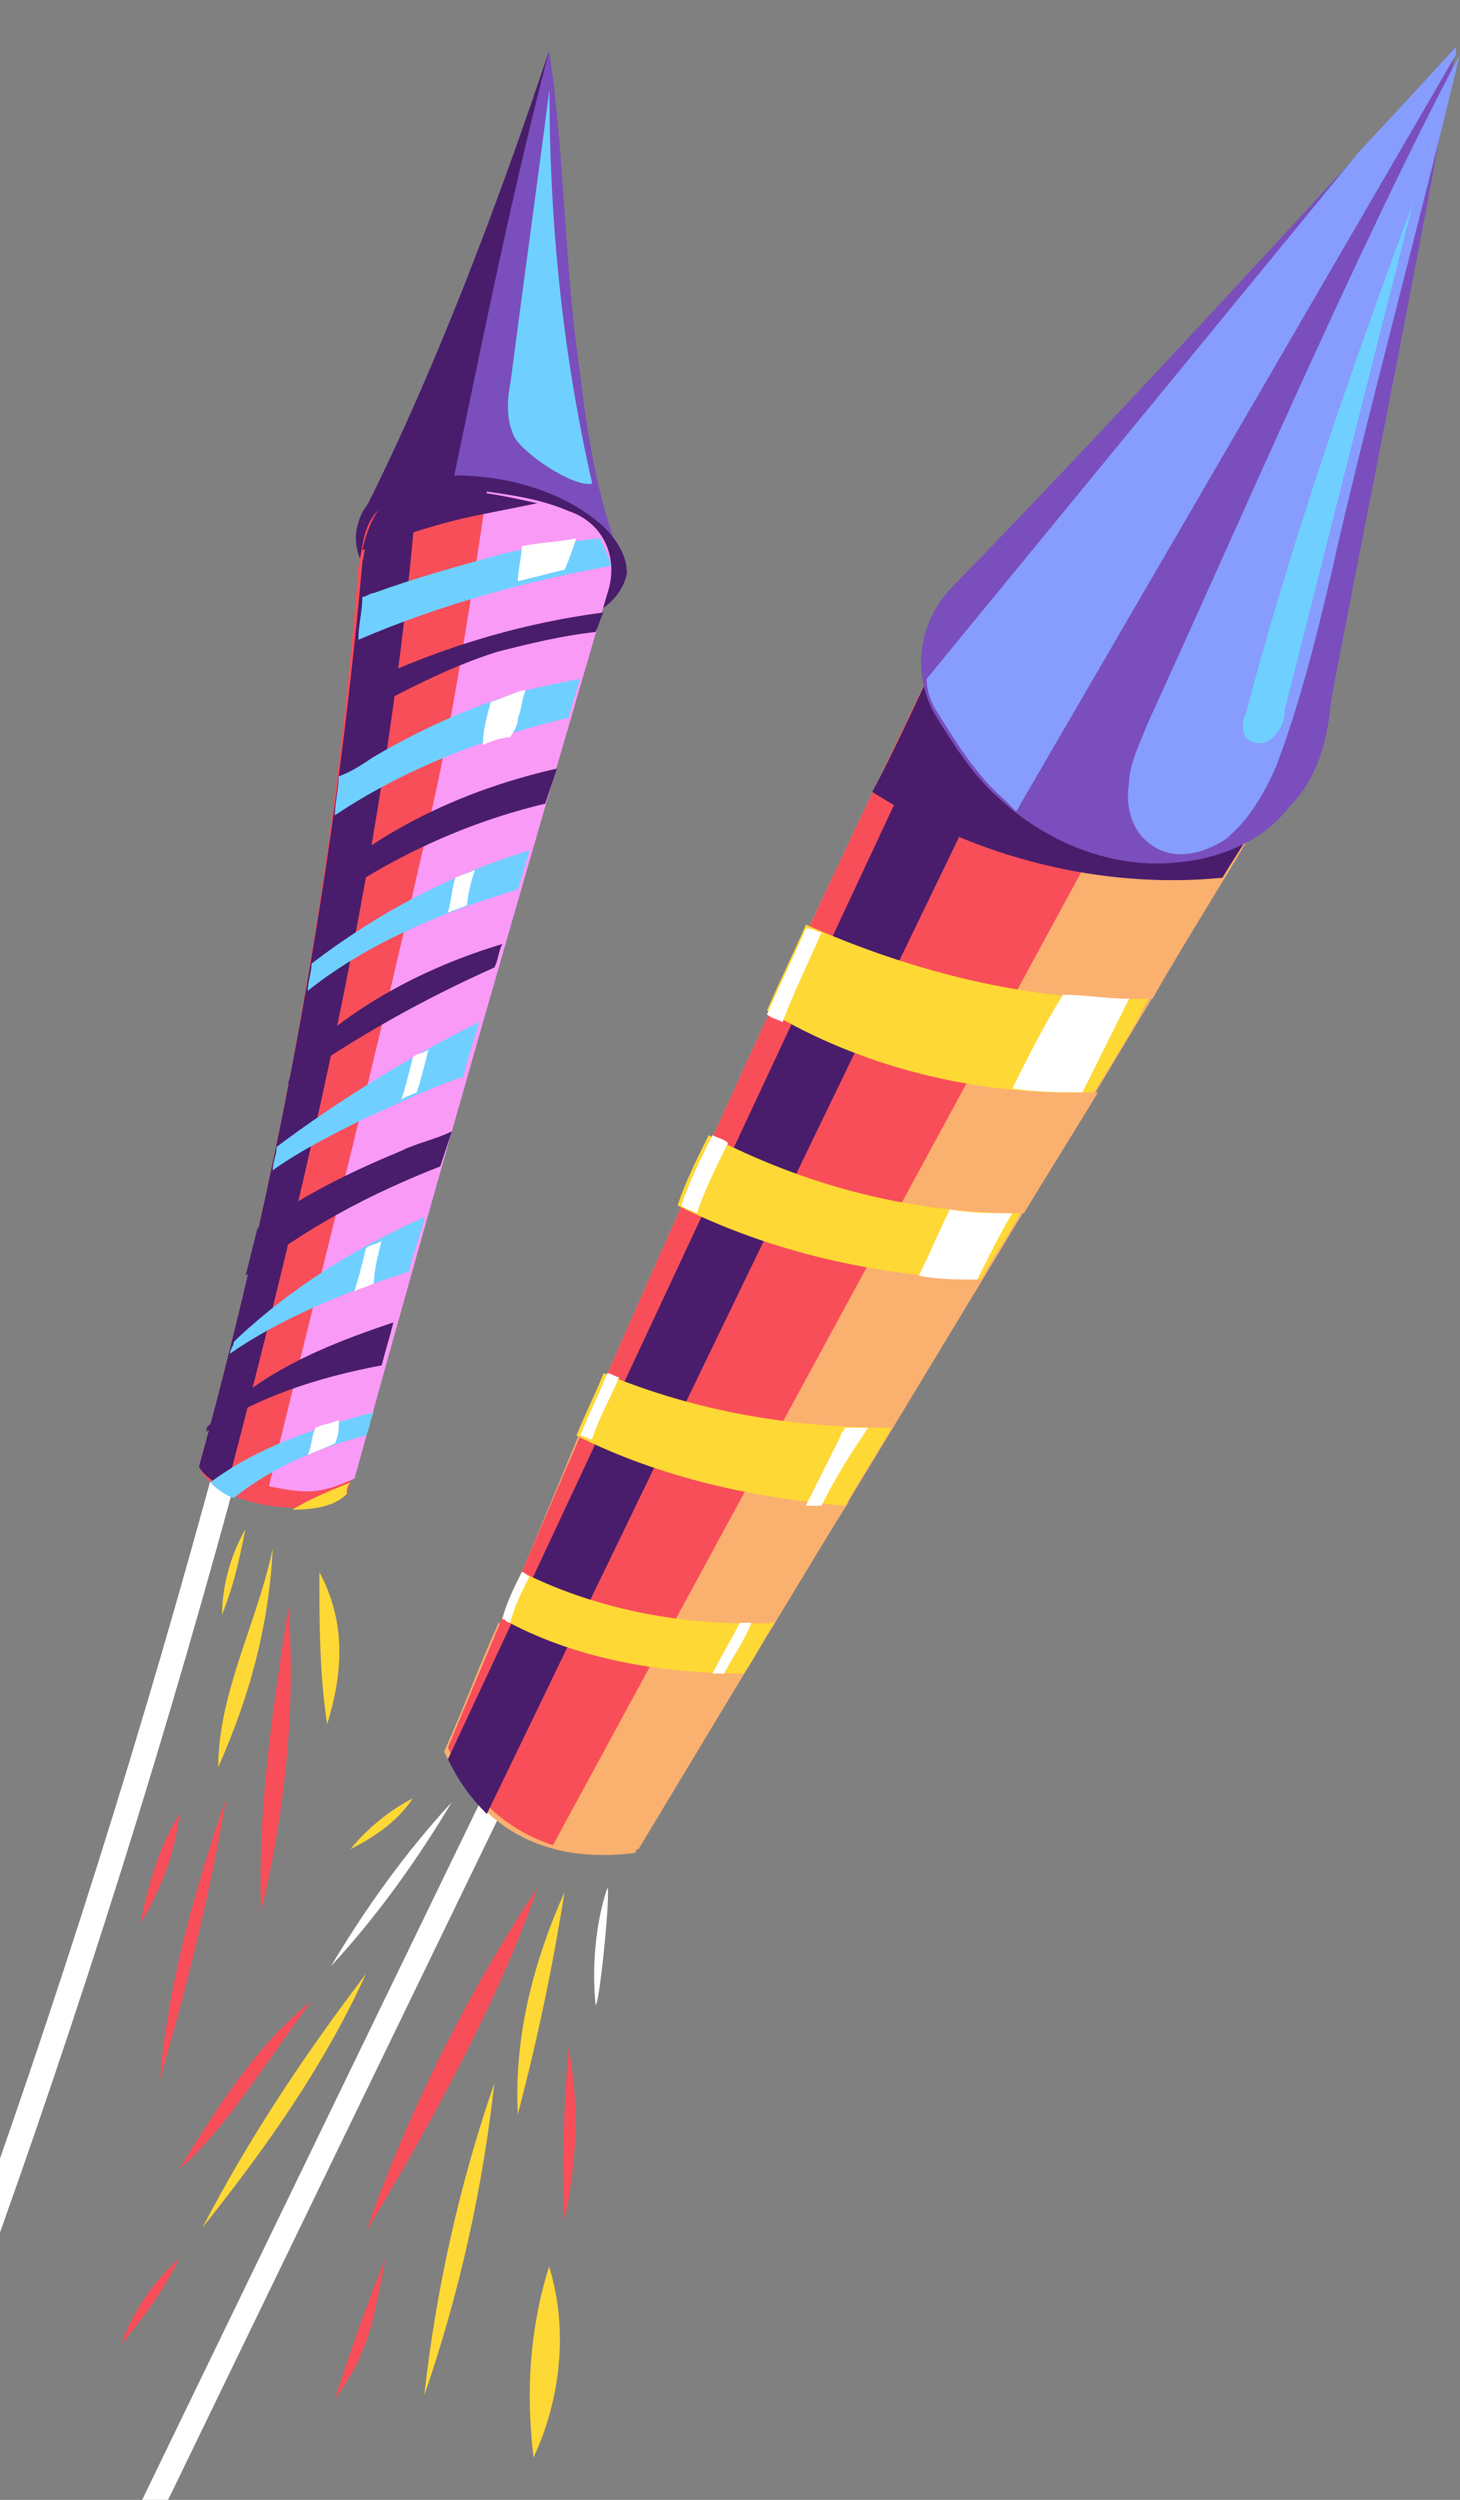 <svg width="45" height="77" viewBox="0 0 45 77" fill="none" xmlns="http://www.w3.org/2000/svg">
<rect x="0" y="0" width="45" height="77" fill="#808080" stroke="none"/>
<g clip-path="url(#clip0_327_2464)">
<path d="M28.416 27.416L1.852 82.218L2.499 82.533L29.063 27.731L28.416 27.416Z" fill="white"/>
<path d="M38.874 25.114C35.756 23.071 32.517 21.148 29.278 19.466C23.761 30.761 18.603 42.296 13.805 53.83C14.884 56.113 16.803 57.315 19.682 56.954C26.04 46.381 32.517 35.807 38.874 25.114Z" fill="#FAB06F"/>
<path d="M23.883 49.986C24.602 48.784 25.322 47.583 26.162 46.261C23.283 46.141 20.404 45.42 17.885 44.098C17.285 45.54 16.686 46.982 16.086 48.424C18.485 49.626 21.124 50.106 23.883 49.986Z" fill="#FAB06F"/>
<path d="M15.367 49.986C14.767 51.307 14.287 52.629 13.688 53.951C14.767 56.234 16.686 57.435 19.565 57.075C20.645 55.273 21.724 53.47 22.804 51.668C20.285 51.548 17.646 51.067 15.367 49.986Z" fill="#FAB06F"/>
<path d="M31.562 37.37C32.282 36.168 33.121 34.847 33.841 33.645C30.363 33.765 26.764 32.924 23.765 31.242C23.166 32.444 22.566 33.765 22.086 34.967C24.845 36.529 28.203 37.37 31.562 37.37Z" fill="#FAB06F"/>
<path d="M38.883 25.114C35.764 23.071 32.526 21.149 29.287 19.467C27.848 22.47 26.408 25.474 24.969 28.478C28.207 29.8 31.926 30.761 35.525 30.761C36.604 28.839 37.803 27.036 38.883 25.114Z" fill="#FAB06F"/>
<path d="M29.278 19.466C23.761 30.761 18.603 42.296 13.805 53.83C14.524 55.392 15.604 56.354 17.043 56.834L35.516 22.831C33.357 21.749 31.318 20.548 29.278 19.466Z" fill="#F84E59"/>
<path d="M31.917 20.909C31.198 20.548 30.598 20.188 29.878 19.827L13.805 54.191C14.165 54.912 14.524 55.393 15.004 55.874L31.917 20.909Z" fill="#491D6B"/>
<path d="M29.282 19.467C28.442 21.149 27.723 22.831 26.883 24.393C30.122 26.436 33.96 27.397 37.678 27.036C38.038 26.436 38.518 25.715 38.878 25.114C35.759 23.071 32.52 21.149 29.282 19.467Z" fill="#491D6B"/>
<path d="M41.037 21.509C42.237 15.261 43.796 7.571 44.876 1.444C44.876 1.444 35.159 12.137 29.402 18.025C28.322 19.106 28.082 20.668 28.802 21.99C29.402 22.951 30.002 23.912 30.841 24.633C32.281 25.955 34.32 26.796 36.359 26.556C37.678 26.436 38.998 25.835 39.718 24.874C40.677 23.912 40.917 22.711 41.037 21.509Z" fill="#7A4EBD"/>
<path d="M44.876 1.444C44.876 1.444 43.676 2.765 41.877 4.688L28.562 20.909C28.562 21.269 28.683 21.63 28.922 21.99C29.522 22.951 30.122 23.912 30.962 24.633C31.081 24.753 31.201 24.874 31.321 24.994L44.876 1.684C44.876 1.684 44.876 1.564 44.876 1.444Z" fill="#869DFD"/>
<path d="M30.239 39.413C30.599 38.692 31.079 38.091 31.439 37.37C28.08 37.37 24.841 36.529 21.842 34.967C21.483 35.688 21.123 36.409 20.883 37.13C23.762 38.572 27 39.293 30.239 39.413Z" fill="#FED835"/>
<path d="M22.921 51.548C23.281 51.068 23.521 50.467 23.881 49.986C21.242 50.106 18.483 49.626 16.084 48.424C15.844 48.905 15.604 49.385 15.484 49.866C17.643 51.068 20.282 51.548 22.921 51.548Z" fill="#FED835"/>
<path d="M26.042 46.381C26.522 45.54 27.002 44.819 27.482 43.978C24.483 43.978 21.484 43.498 18.605 42.296C18.365 42.897 18.006 43.618 17.766 44.219C20.405 45.54 23.283 46.141 26.042 46.381Z" fill="#FED835"/>
<path d="M33.717 33.645C34.316 32.684 34.916 31.723 35.396 30.762C31.797 30.882 28.079 29.921 24.84 28.479C24.48 29.32 24 30.281 23.641 31.122C26.639 32.925 30.238 33.766 33.717 33.645Z" fill="#FED835"/>
<path d="M44.992 1.684C41.873 7.571 38.155 16.223 35.396 22.23C35.156 22.831 34.796 23.552 34.796 24.153C34.676 24.874 34.916 25.595 35.396 25.955C36.116 26.556 37.075 26.315 37.795 25.835C38.515 25.234 38.995 24.393 39.354 23.552C40.074 21.629 40.554 19.707 41.034 17.664C41.993 13.339 43.913 6.25 44.992 1.684Z" fill="#869DFD"/>
<path d="M22.439 35.206C22.32 35.086 22.2 35.086 21.96 34.966C21.6 35.687 21.24 36.408 21 37.129C21.12 37.249 21.24 37.249 21.48 37.369C21.72 36.648 22.08 35.927 22.439 35.206Z" fill="white"/>
<path d="M31.199 37.37C30.599 37.37 29.88 37.37 29.28 37.25C28.92 37.971 28.68 38.572 28.32 39.292C28.92 39.413 29.52 39.413 30.12 39.413C30.479 38.692 30.839 37.971 31.199 37.37Z" fill="white"/>
<path d="M16.324 48.544C16.204 48.544 16.204 48.424 16.084 48.424C15.844 48.904 15.604 49.385 15.484 49.866C15.604 49.866 15.604 49.986 15.724 49.986C15.844 49.505 16.084 49.025 16.324 48.544Z" fill="white"/>
<path d="M23.16 49.986C23.041 49.986 22.921 49.986 22.801 49.986C22.561 50.467 22.201 51.068 21.961 51.548C22.081 51.548 22.201 51.548 22.321 51.548C22.561 51.068 22.921 50.587 23.16 49.986Z" fill="white"/>
<path d="M26.755 43.978C26.515 43.978 26.275 43.978 26.035 43.978C26.035 44.098 25.916 44.098 25.916 44.219C25.556 44.94 25.196 45.66 24.836 46.381C24.956 46.381 25.076 46.381 25.316 46.381C25.796 45.42 26.275 44.699 26.755 43.978Z" fill="white"/>
<path d="M19.082 42.416C18.962 42.416 18.842 42.296 18.723 42.296C18.483 42.896 18.123 43.617 17.883 44.218C18.003 44.218 18.123 44.338 18.243 44.338C18.483 43.617 18.842 43.017 19.082 42.416Z" fill="white"/>
<path d="M25.32 28.718C25.2 28.718 25.08 28.598 24.84 28.598C24.48 29.439 24 30.401 23.641 31.242C23.761 31.362 23.881 31.362 24.12 31.482C24.48 30.521 24.96 29.56 25.32 28.718Z" fill="white"/>
<path d="M34.802 30.762C34.082 30.762 33.482 30.641 32.763 30.641C32.163 31.603 31.683 32.564 31.203 33.525C31.923 33.645 32.642 33.645 33.362 33.645C33.842 32.684 34.322 31.723 34.802 30.762Z" fill="white"/>
<path d="M38.395 21.99C38.275 22.231 38.275 22.471 38.395 22.711C38.635 22.952 38.994 22.952 39.234 22.711C39.474 22.471 39.594 22.231 39.594 21.87C40.914 16.704 42.233 11.417 43.553 6.25C41.633 11.417 39.834 16.584 38.395 21.99Z" fill="#6FD0FF"/>
<path d="M16.559 58.156C14.4 61.4 12.601 65.005 11.281 68.73C13.2 65.606 15.479 61.4 16.559 58.156Z" fill="#F84E59"/>
<path d="M10.203 60.559C11.643 58.997 12.842 57.315 13.922 55.513C12.482 57.075 11.283 58.757 10.203 60.559Z" fill="white"/>
<path d="M11.28 60.8C9.361 63.323 7.682 65.847 6.242 68.61C8.161 66.207 9.961 63.684 11.28 60.8Z" fill="#FED835"/>
<path d="M17.4 58.277C16.44 60.439 15.841 62.722 15.96 65.125C16.56 62.843 17.04 60.559 17.4 58.277Z" fill="#FED835"/>
<path d="M13.078 73.776C14.158 70.652 14.877 67.408 15.237 64.164C14.158 67.288 13.438 70.532 13.078 73.776Z" fill="#FED835"/>
<path d="M17.401 68.369C17.761 66.687 17.881 64.884 17.521 63.082C17.401 64.884 17.281 66.567 17.401 68.369Z" fill="#F84E59"/>
<path d="M18.358 61.761C18.477 61.761 18.837 58.156 18.717 58.156C18.358 59.237 18.238 60.559 18.358 61.761Z" fill="white"/>
<path d="M10.805 56.955C11.524 56.594 12.244 56.114 12.724 55.393C12.004 55.753 11.284 56.354 10.805 56.955Z" fill="#FED835"/>
<path d="M9.602 61.641C7.922 62.963 6.723 64.885 5.523 66.808C6.963 65.606 8.402 63.203 9.602 61.641Z" fill="#F84E59"/>
<path d="M11.88 69.57C11.28 71.012 10.8 72.454 10.32 73.896C11.4 72.454 11.52 71.373 11.88 69.57Z" fill="#F84E59"/>
<path d="M3.727 72.214C4.446 71.373 5.046 70.532 5.526 69.571C4.686 70.292 4.086 71.253 3.727 72.214Z" fill="#F84E59"/>
<path d="M16.924 69.811C16.324 71.734 16.204 73.656 16.444 75.699C17.284 73.897 17.523 71.734 16.924 69.811Z" fill="#FED835"/>
<path d="M17.281 12.017C17.161 10.455 17.041 8.893 16.921 7.451C16.681 9.494 16.561 11.657 17.041 13.579C17.041 13.819 17.401 13.699 17.401 13.579C17.401 12.978 17.281 12.498 17.281 12.017Z" fill="white"/>
<path d="M-2.508 73.416C3.85 56.474 8.768 38.931 12.126 21.149L12.846 21.269C9.487 39.052 4.569 56.714 -1.788 73.656L-2.508 73.416Z" fill="white"/>
<path d="M16.924 1.563C15.365 6.249 13.326 11.656 11.047 16.102C13.806 16.823 16.565 17.304 19.323 17.664C18.484 15.742 18.124 13.579 17.884 11.536C17.404 8.412 17.404 4.687 16.924 1.563Z" fill="#7A4EBD"/>
<path d="M16.924 1.563C15.365 6.249 13.326 11.656 11.047 16.102C11.886 16.342 12.726 16.463 13.566 16.703C14.645 11.656 15.605 6.61 16.924 1.563Z" fill="#491D6B"/>
<path d="M18.602 16.222C17.283 15.021 15.243 14.54 13.444 14.66C12.964 14.66 12.485 14.78 12.005 15.021C11.525 15.261 11.165 15.621 11.045 16.102C10.805 16.823 11.165 17.544 11.645 18.024C12.125 18.505 12.844 18.745 13.564 18.985C15.004 19.466 16.683 19.586 18.122 18.985C18.722 18.745 19.202 18.265 19.322 17.664C19.322 17.063 18.962 16.582 18.602 16.222Z" fill="#491D6B"/>
<path d="M10.691 46.02C13.21 36.769 15.849 27.517 18.608 18.385C18.968 17.304 18.488 16.222 17.408 15.862C16.089 15.381 14.649 15.141 13.21 15.261C12.61 15.261 11.89 15.381 11.531 15.862C11.171 16.343 11.171 16.943 11.051 17.424C10.331 26.676 8.652 36.048 6.133 45.179C6.613 46.381 9.731 46.862 10.691 46.02Z" fill="#F84E59"/>
<path d="M11.651 15.742C11.291 16.222 11.291 16.823 11.171 17.304C10.331 26.676 8.652 36.048 6.133 45.179C6.253 45.42 6.613 45.66 6.972 45.9C9.611 35.807 12.01 25.594 12.85 15.141C12.37 15.261 11.89 15.381 11.651 15.742Z" fill="#491D6B"/>
<path d="M8.289 45.78C9.489 46.02 9.848 46.02 10.928 45.54C13.447 36.408 16.086 27.276 18.725 18.265C19.085 17.183 18.605 16.102 17.525 15.741C16.686 15.381 15.846 15.261 15.006 15.141C14.527 18.385 14.047 21.629 13.327 24.873C11.648 32.323 9.968 38.931 8.289 45.78Z" fill="#F99AF6"/>
<path d="M16.935 2.765C16.575 5.528 16.095 9.013 15.735 11.776C15.615 12.377 15.615 12.978 15.855 13.458C16.095 13.939 17.654 15.02 18.254 14.9C17.294 10.695 16.935 6.61 16.935 2.765Z" fill="#6FD0FF"/>
<path d="M14.763 15.862C15.362 15.742 15.962 15.621 16.562 15.501C15.482 15.261 14.403 15.021 13.323 15.141C12.723 15.141 12.004 15.261 11.644 15.742C11.404 16.102 11.284 16.462 11.164 16.943C12.483 16.462 13.563 16.102 14.763 15.862Z" fill="#491D6B"/>
<path d="M18.484 16.582C17.404 16.703 16.445 16.823 15.485 17.063C14.166 17.424 12.846 17.784 11.527 18.265C11.407 18.265 11.287 18.385 11.167 18.385C11.167 18.865 11.047 19.226 11.047 19.706C13.566 18.625 16.205 17.904 18.844 17.424C18.724 17.063 18.604 16.823 18.484 16.582Z" fill="#6FD0FF"/>
<path d="M10.8 21.269C10.8 21.629 10.68 21.87 10.68 22.23C12.239 21.389 13.798 20.548 15.358 20.067C16.317 19.827 17.277 19.587 18.357 19.466C18.477 19.226 18.477 19.106 18.596 18.866C15.838 19.226 13.199 20.067 10.8 21.269Z" fill="#491D6B"/>
<path d="M17.517 22.109C17.637 21.749 17.757 21.268 17.877 20.908C17.277 21.028 16.678 21.148 16.198 21.268C14.519 21.749 12.959 22.47 11.52 23.311C11.16 23.551 10.8 23.791 10.44 23.912C10.44 24.272 10.32 24.753 10.32 25.113C12.479 23.671 14.998 22.71 17.517 22.109Z" fill="#6FD0FF"/>
<path d="M16.806 24.754C16.926 24.393 17.046 24.033 17.166 23.672C14.527 24.273 12.128 25.355 10.089 27.037C10.089 27.277 9.969 27.637 9.969 27.878C12.008 26.436 14.287 25.355 16.806 24.754Z" fill="#491D6B"/>
<path d="M15.962 27.397C16.082 27.036 16.202 26.556 16.322 26.195C13.923 26.916 11.643 28.118 9.604 29.68C9.604 29.92 9.484 30.281 9.484 30.521C11.284 29.079 13.563 28.118 15.962 27.397Z" fill="#6FD0FF"/>
<path d="M15.24 29.799C15.36 29.559 15.36 29.318 15.48 29.078C13.081 29.799 10.802 31.001 9.003 32.803C9.003 33.043 8.883 33.283 8.883 33.404C10.922 31.962 13.081 30.76 15.24 29.799Z" fill="#491D6B"/>
<path d="M11.165 34.485C12.245 34.005 13.204 33.524 14.284 33.164C14.404 32.563 14.644 31.962 14.764 31.481C12.604 32.563 10.445 33.885 8.526 35.326C8.526 35.567 8.406 35.807 8.406 36.047C9.246 35.447 10.206 34.966 11.165 34.485Z" fill="#6FD0FF"/>
<path d="M13.568 35.928C13.688 35.567 13.808 35.207 13.928 34.846C13.448 35.087 12.848 35.207 12.368 35.447C10.929 36.048 9.37 36.769 7.93 37.85C7.81 38.331 7.69 38.811 7.57 39.292C9.37 37.85 11.409 36.769 13.568 35.928Z" fill="#491D6B"/>
<path d="M12.604 39.171C12.724 38.571 12.963 38.09 13.084 37.489C10.924 38.45 9.005 39.652 7.326 41.214L7.206 41.334C7.206 41.454 7.086 41.575 7.086 41.695C8.645 40.613 10.684 39.772 12.604 39.171Z" fill="#6FD0FF"/>
<path d="M11.765 42.055C11.885 41.575 12.005 41.214 12.125 40.733C9.966 41.454 7.927 42.295 6.367 43.978C6.367 43.978 6.367 43.978 6.367 44.098C7.927 43.016 9.846 42.416 11.765 42.055Z" fill="#491D6B"/>
<path d="M7.204 46.141C8.404 45.18 9.843 44.579 11.282 44.218C11.402 43.978 11.402 43.738 11.522 43.498C9.723 43.978 7.924 44.579 6.484 45.66C6.604 45.781 6.844 46.021 7.204 46.141Z" fill="#6FD0FF"/>
<path d="M9.008 46.501C9.728 46.501 10.327 46.381 10.687 46.021C10.687 45.901 10.687 45.78 10.807 45.66C10.207 45.901 9.608 46.141 9.008 46.501Z" fill="#FED835"/>
<path d="M17.4 17.544C17.52 17.303 17.64 16.943 17.76 16.582C17.16 16.703 16.681 16.703 16.081 16.823C16.081 17.183 15.961 17.544 15.961 17.904C16.441 17.784 16.921 17.664 17.4 17.544Z" fill="white"/>
<path d="M15.962 22.109C16.082 21.869 16.082 21.508 16.202 21.268C16.202 21.268 16.202 21.268 16.082 21.268C15.723 21.388 15.483 21.508 15.123 21.628C15.003 22.109 14.883 22.47 14.883 22.95C15.123 22.83 15.483 22.71 15.723 22.71C15.962 22.349 15.962 22.229 15.962 22.109Z" fill="white"/>
<path d="M14.636 26.796C14.397 26.916 14.277 26.916 14.037 27.036C13.917 27.397 13.917 27.757 13.797 28.118C14.037 27.997 14.157 27.997 14.397 27.877C14.397 27.637 14.517 27.156 14.636 26.796Z" fill="white"/>
<path d="M13.207 32.323C13.087 32.443 12.847 32.443 12.727 32.563C12.607 33.044 12.487 33.524 12.367 33.885C12.487 33.765 12.607 33.765 12.847 33.644C12.967 33.284 13.087 32.803 13.207 32.323Z" fill="white"/>
<path d="M11.761 38.21C11.642 38.331 11.402 38.331 11.282 38.451C11.162 38.931 11.042 39.412 10.922 39.773C11.162 39.652 11.282 39.652 11.522 39.532C11.522 39.172 11.642 38.691 11.761 38.21Z" fill="white"/>
<path d="M10.444 43.737C10.204 43.858 9.964 43.858 9.724 43.978C9.604 44.218 9.604 44.578 9.484 44.819C9.724 44.699 10.084 44.578 10.324 44.458C10.444 44.218 10.444 43.978 10.444 43.737Z" fill="white"/>
<path d="M6.727 54.431C7.686 52.269 8.286 50.106 8.406 47.703C7.926 49.986 6.727 52.148 6.727 54.431Z" fill="#FED835"/>
<path d="M8.05 58.877C8.77 55.873 9.129 52.629 8.89 49.505C8.41 52.629 7.93 55.753 8.05 58.877Z" fill="#F84E59"/>
<path d="M4.93 64.044C5.769 61.16 6.489 58.277 6.969 55.393C6.009 58.157 5.17 61.16 4.93 64.044Z" fill="#F84E59"/>
<path d="M10.084 53.11C10.563 51.548 10.683 49.986 9.844 48.424C9.844 49.986 9.844 51.548 10.084 53.11Z" fill="#FED835"/>
<path d="M4.328 59.237C4.928 58.276 5.408 57.075 5.528 55.873C4.928 56.834 4.568 58.036 4.328 59.237Z" fill="#F84E59"/>
<path d="M7.563 47.102C7.084 47.943 6.844 48.904 6.844 49.745C7.204 48.784 7.324 48.304 7.563 47.102Z" fill="#FED835"/>
</g>
<defs>
<clipPath id="clip0_327_2464">
<rect width="52.059" height="82.059" fill="white" transform="translate(-7.062 1.444)"/>
</clipPath>
</defs>
</svg>
